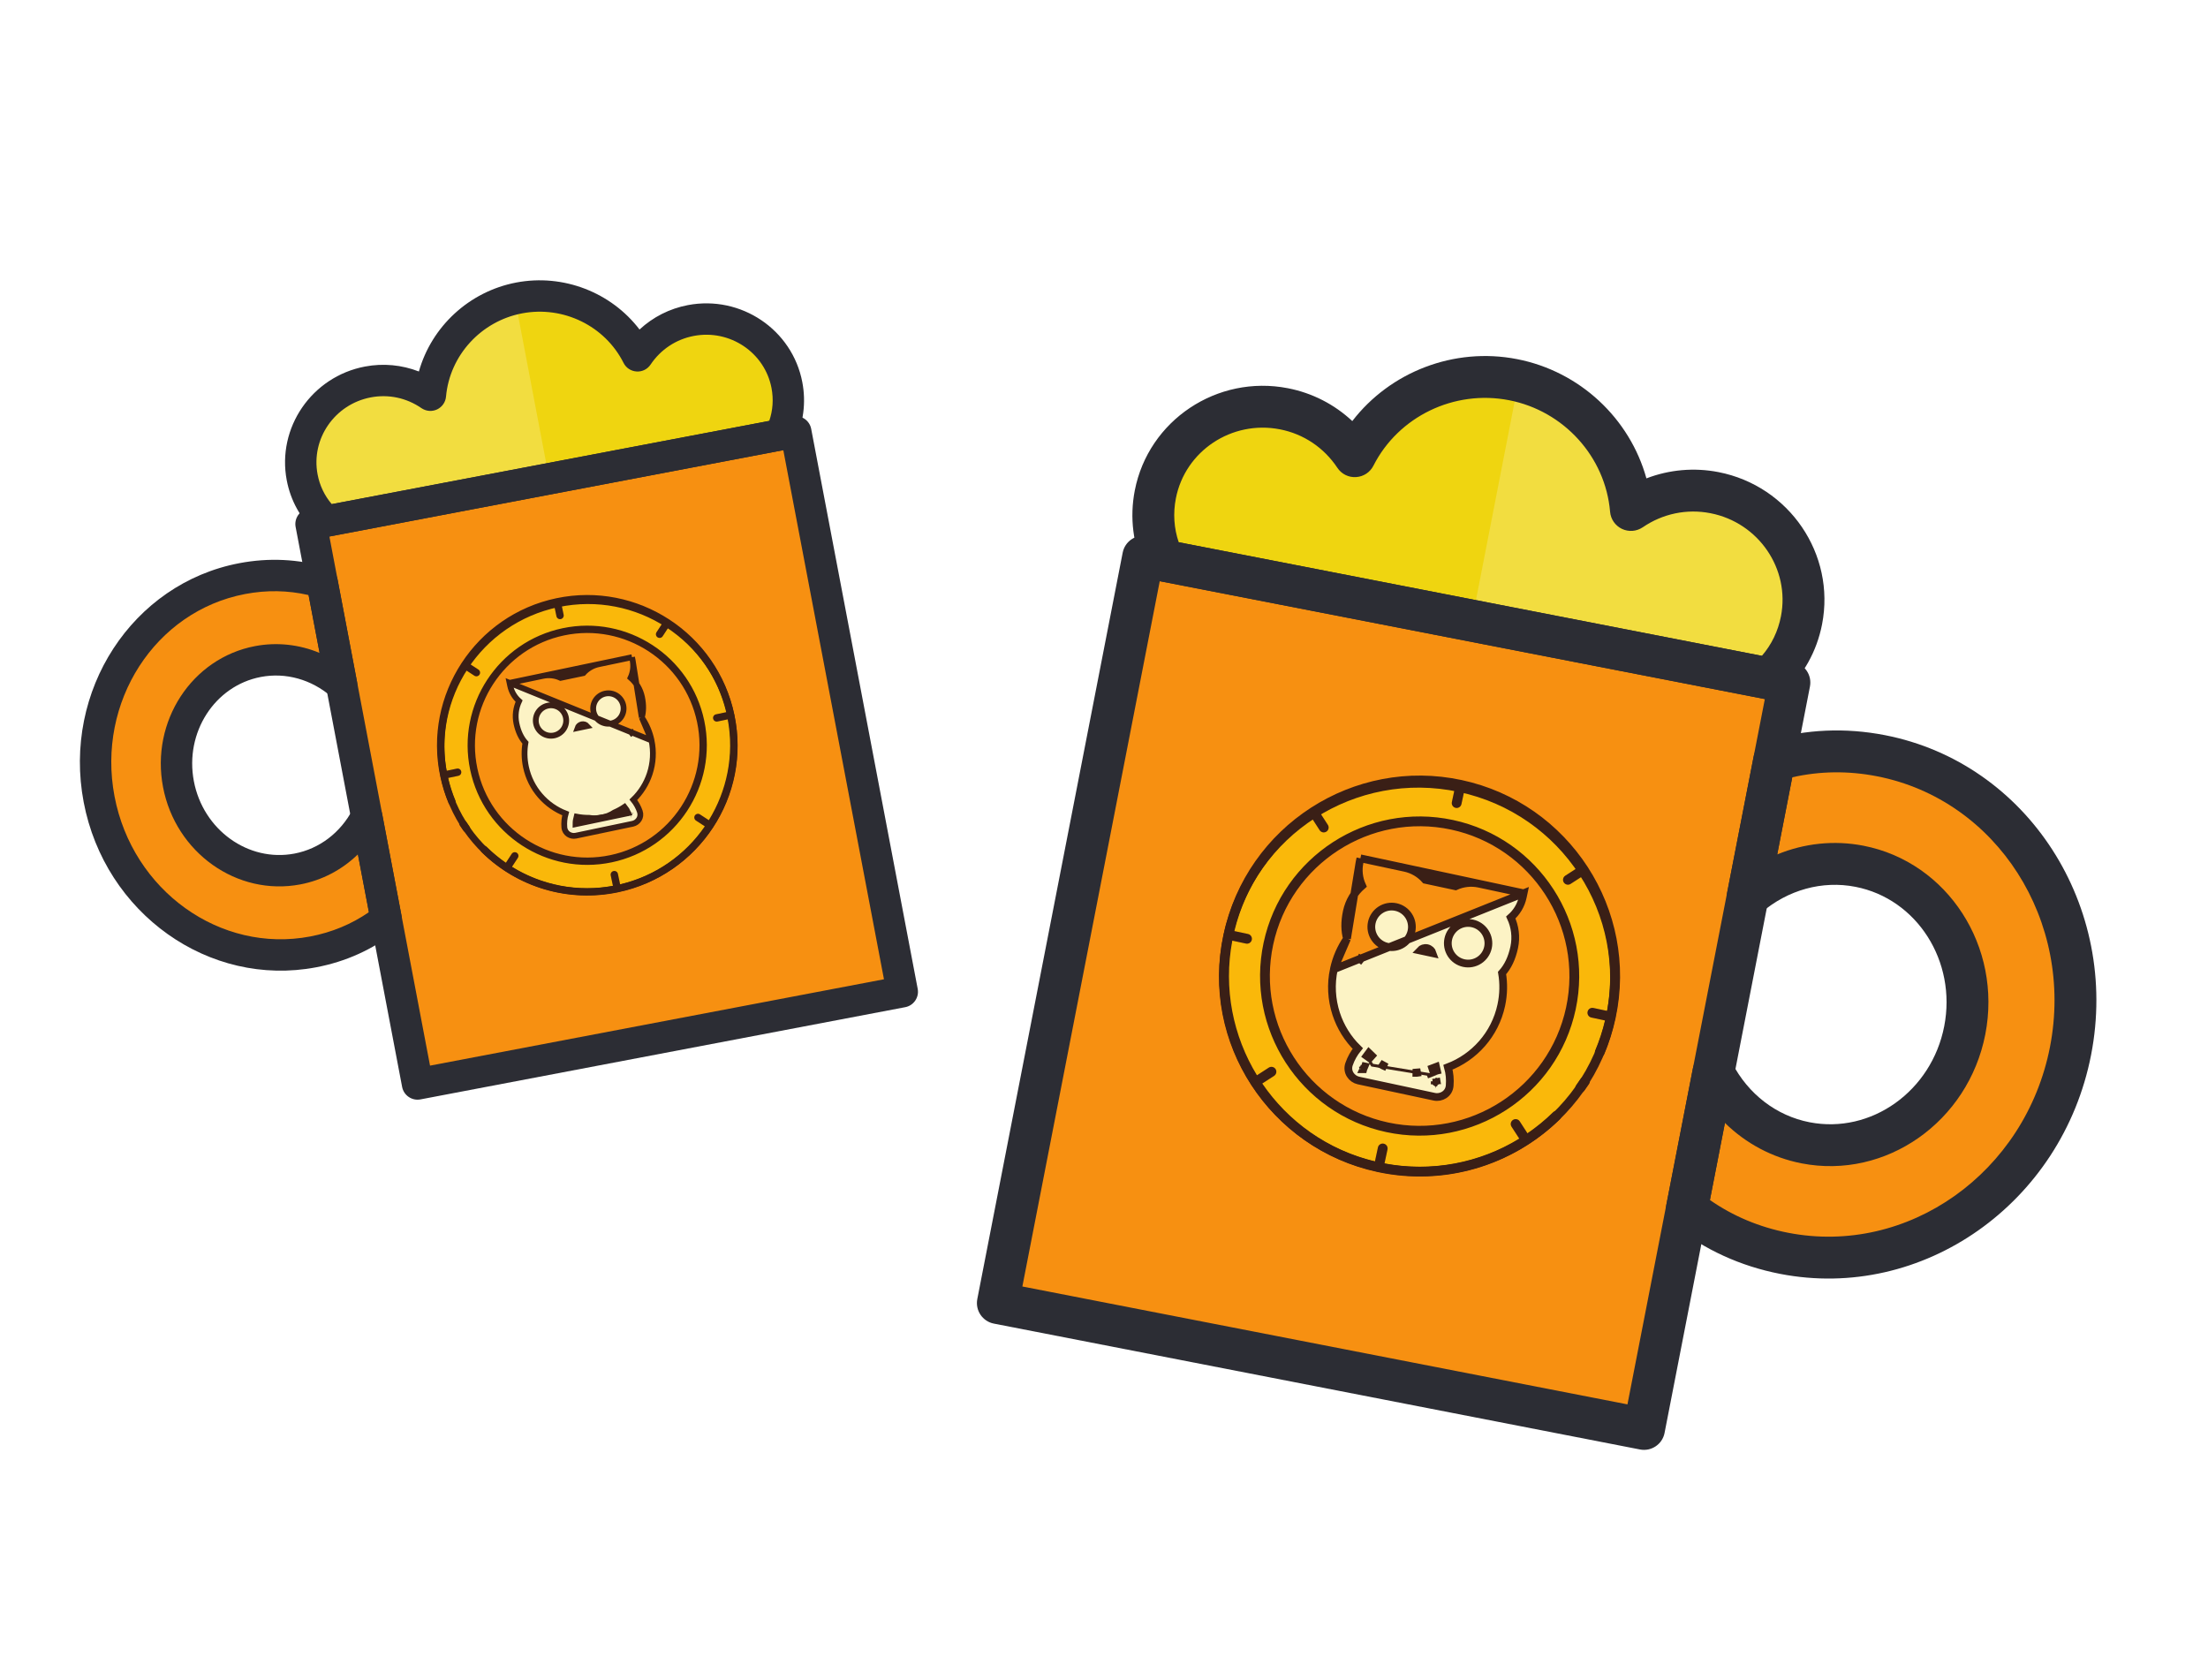 <svg width="255" height="194" viewBox="0 0 255 194" fill="none" xmlns="http://www.w3.org/2000/svg">
<circle cx="129" cy="97" r="97" fill="white"/>
<g filter="url(#filter0_d_824_2047)">
<path d="M206.629 75.326L189.84 161.509L115.238 146.976L132.026 60.794L206.629 75.326Z" fill="#F79011"/>
<path d="M217.239 83.77C213.032 82.95 208.834 83.157 204.9 84.306L201.83 100.068C205.356 97.05 210.039 95.618 214.752 96.536C223.154 98.172 228.629 106.691 226.918 115.476C225.207 124.26 216.933 130.106 208.531 128.469C203.819 127.551 200.015 124.466 197.881 120.341L194.811 136.101C198.024 138.649 201.839 140.411 206.045 141.231C221.2 144.183 236.045 133.701 239.131 117.855C242.217 102.014 232.393 86.722 217.239 83.77Z" fill="#F79011"/>
<path d="M208.034 68.111C207.507 70.816 206.171 73.117 204.305 74.872L134.401 61.255C133.279 58.918 132.905 56.283 133.432 53.579C134.754 46.792 141.425 42.378 148.261 43.709C151.772 44.393 154.628 46.428 156.449 49.196C159.796 42.656 167.134 38.864 174.724 40.343L175.393 40.473C182.642 42.181 187.757 48.3 188.34 55.408C191.072 53.527 194.483 52.713 197.994 53.397C204.875 54.738 209.356 61.325 208.034 68.111Z" fill="#EFD510"/>
<path d="M204.305 74.87L169.994 68.186L175.393 40.472C182.641 42.179 187.756 48.299 188.34 55.407C191.072 53.525 194.483 52.712 197.994 53.396C204.875 54.736 209.356 61.323 208.034 68.11C207.507 70.814 206.171 73.116 204.305 74.87Z" fill="#F2DD40"/>
<path d="M118.072 145.063L187.954 158.676L203.82 77.23L133.938 63.617L118.072 145.063ZM189.405 163.885L114.776 149.348C113.47 149.093 112.613 147.822 112.868 146.513L129.658 60.321C129.913 59.011 131.185 58.155 132.491 58.41L207.12 72.947C208.427 73.202 209.284 74.472 209.029 75.782L192.239 161.974C191.984 163.284 190.712 164.14 189.405 163.885Z" fill="#2C2D34"/>
<path d="M197.476 135.076C200.153 136.937 203.185 138.212 206.499 138.858C220.353 141.557 233.92 131.929 236.752 117.393C239.582 102.862 230.622 88.842 216.768 86.143C213.459 85.498 210.176 85.539 206.985 86.262L205.249 95.169C208.393 93.875 211.833 93.506 215.206 94.163C224.937 96.059 231.252 105.83 229.283 115.939C227.313 126.052 217.792 132.738 208.061 130.843C204.688 130.186 201.638 128.552 199.21 126.173L197.476 135.076ZM205.575 143.604C201.002 142.713 196.882 140.827 193.306 138.003C192.598 137.441 192.266 136.529 192.439 135.641L195.509 119.881C195.706 118.87 196.515 118.097 197.536 117.951C198.556 117.814 199.554 118.324 200.029 119.234C201.893 122.849 205.158 125.352 208.985 126.097C216.1 127.483 223.075 122.512 224.536 115.014C225.996 107.521 221.396 100.295 214.281 98.909C210.454 98.163 206.489 99.253 203.4 101.902C202.617 102.572 201.505 102.676 200.613 102.157C199.721 101.639 199.261 100.618 199.458 99.608L202.529 83.842C202.702 82.955 203.352 82.239 204.219 81.984C208.599 80.705 213.131 80.509 217.692 81.397C234.158 84.605 244.839 101.167 241.498 118.318C238.157 135.469 222.04 146.812 205.575 143.604Z" fill="#2C2D34"/>
<path d="M136.128 59.116L203.478 72.236C204.593 70.946 205.347 69.388 205.681 67.67C206.749 62.189 203.093 56.847 197.538 55.765C194.809 55.233 192.031 55.81 189.717 57.393C188.996 57.874 188.102 57.946 187.315 57.576C186.539 57.203 186.016 56.451 185.947 55.595C185.408 49.249 180.607 43.95 174.276 42.716C167.944 41.483 161.505 44.593 158.619 50.272C158.234 51.039 157.47 51.545 156.607 51.594C155.737 51.651 154.927 51.237 154.45 50.519C152.898 48.187 150.54 46.609 147.816 46.079C142.257 44.996 136.867 48.576 135.8 54.057C135.464 55.78 135.579 57.502 136.128 59.116ZM203.835 77.231L133.923 63.612C133.171 63.466 132.529 62.972 132.202 62.282C130.846 59.432 130.446 56.271 131.057 53.133C132.635 45.037 140.568 39.741 148.74 41.333C151.566 41.883 154.115 43.203 156.175 45.126C160.55 39.442 167.935 36.555 175.2 37.971C182.475 39.388 188.227 44.833 190.143 51.743C192.779 50.734 195.643 50.47 198.463 51.019C206.636 52.611 212.006 60.499 210.429 68.595C209.818 71.727 208.261 74.508 205.923 76.643C205.362 77.159 204.586 77.378 203.835 77.231Z" fill="#2C2D34"/>
<path d="M186.033 113.943C183.422 126.138 171.419 133.908 159.223 131.296C147.028 128.685 139.258 116.682 141.87 104.486C144.481 92.291 156.484 84.521 168.679 87.132C180.876 89.743 188.645 101.748 186.033 113.943Z" fill="#FAB80A"/>
<path d="M181.419 112.955C179.353 122.601 169.859 128.747 160.212 126.681C150.565 124.615 144.42 115.121 146.485 105.475C148.551 95.828 158.045 89.682 167.692 91.748C177.339 93.814 183.484 103.308 181.419 112.955Z" fill="#F79011"/>
<path d="M160.31 117.242C160.005 117.177 159.705 117.372 159.639 117.676L159.13 120.055C159.065 120.36 159.259 120.66 159.564 120.725C159.869 120.79 160.17 120.596 160.235 120.291L160.744 117.913C160.809 117.608 160.615 117.308 160.31 117.242Z" fill="#F79011"/>
<path d="M163.988 118.03C163.683 117.965 163.383 118.159 163.318 118.464L162.808 120.842C162.743 121.147 162.938 121.448 163.242 121.513C163.547 121.578 163.848 121.384 163.913 121.079L164.422 118.701C164.488 118.396 164.293 118.095 163.988 118.03Z" fill="#F79011"/>
<path d="M164.15 115.326L161.269 114.709L161.53 113.493C161.7 112.698 162.483 112.191 163.279 112.361C164.074 112.532 164.581 113.315 164.41 114.11L164.15 115.326Z" fill="#F79011"/>
<path d="M152.179 89.945C151.857 90.141 151.54 90.345 151.229 90.557C151.229 90.558 151.23 90.559 151.23 90.559L152.403 92.37C152.487 92.501 152.616 92.586 152.758 92.616C152.899 92.646 153.053 92.623 153.184 92.537C153.445 92.368 153.52 92.018 153.351 91.757L152.179 89.945ZM146.531 119.792L144.719 120.963C144.707 120.972 144.696 120.983 144.684 120.992C144.878 121.31 145.082 121.624 145.291 121.934C145.306 121.925 145.319 121.92 145.334 121.912L147.145 120.74C147.406 120.569 147.481 120.22 147.313 119.959C147.142 119.696 146.793 119.621 146.531 119.792ZM159.806 128.573C159.501 128.508 159.201 128.703 159.136 129.007L158.684 131.116C158.68 131.135 158.68 131.153 158.677 131.172C158.858 131.216 159.04 131.257 159.223 131.296C159.406 131.335 159.588 131.372 159.771 131.406C159.777 131.388 159.785 131.371 159.789 131.352L160.24 129.244C160.306 128.939 160.112 128.639 159.806 128.573ZM175.514 125.998C175.344 125.735 174.994 125.66 174.732 125.83C174.471 126 174.397 126.349 174.565 126.611L175.737 128.422C175.747 128.436 175.758 128.446 175.767 128.459C176.085 128.263 176.398 128.06 176.707 127.849C176.699 127.835 176.694 127.821 176.685 127.808L175.514 125.998ZM186.15 113.361C186.142 113.359 186.135 113.355 186.127 113.353L184.019 112.902C183.713 112.836 183.413 113.03 183.348 113.335C183.283 113.641 183.477 113.941 183.783 114.006L185.89 114.458C185.9 114.46 185.908 114.459 185.915 114.46C185.957 114.289 185.996 114.116 186.033 113.943C186.075 113.749 186.114 113.554 186.15 113.361ZM144.134 104.361L142.026 103.91C142.017 103.908 142.01 103.909 142.001 103.907C141.955 104.099 141.911 104.292 141.87 104.486C141.833 104.66 141.798 104.834 141.765 105.007C141.773 105.008 141.78 105.012 141.789 105.014L143.897 105.466C144.202 105.531 144.503 105.337 144.568 105.031C144.634 104.727 144.438 104.427 144.134 104.361ZM168.126 87.021L167.676 89.124C167.611 89.429 167.805 89.728 168.109 89.794C168.415 89.859 168.715 89.665 168.78 89.361L169.231 87.258C169.048 87.215 168.865 87.172 168.679 87.132C168.495 87.093 168.31 87.057 168.126 87.021ZM180.96 98.655C181.101 98.685 181.255 98.661 181.385 98.576L183.196 97.404C183.197 97.403 183.197 97.403 183.199 97.402C183.001 97.082 182.796 96.765 182.583 96.455C182.583 96.455 182.583 96.455 182.581 96.455L180.771 97.628C180.51 97.798 180.435 98.147 180.604 98.409C180.689 98.54 180.819 98.625 180.96 98.655Z" fill="#F79011"/>
<path d="M183.328 120.926C183.059 120.762 182.704 120.833 182.537 121.085C182.375 121.329 182.205 121.575 182.032 121.814C181.853 122.058 181.922 122.399 182.184 122.573C182.249 122.617 182.321 122.646 182.393 122.662C182.613 122.709 182.848 122.631 182.981 122.446C183.165 122.196 183.343 121.938 183.515 121.68C183.681 121.428 183.598 121.091 183.328 120.926Z" fill="#3A1F16"/>
<path d="M183.372 96.635C183.368 96.631 183.366 96.625 183.365 96.621C183.36 96.615 183.356 96.611 183.351 96.604C180.129 91.646 175.024 87.912 168.799 86.579C162.573 85.245 156.386 86.562 151.417 89.766C151.411 89.77 151.404 89.773 151.398 89.776C151.394 89.779 151.389 89.783 151.385 89.786C146.407 93.008 142.654 98.124 141.318 104.366C138.645 116.846 146.624 129.174 159.106 131.846C166.714 133.475 174.582 131.196 180.152 125.749C180.375 125.532 180.379 125.174 180.161 124.951C179.944 124.728 179.585 124.724 179.362 124.942C178.439 125.845 177.448 126.654 176.404 127.37L175.514 125.995C175.345 125.733 174.996 125.658 174.733 125.828C174.471 125.997 174.396 126.346 174.566 126.609L175.458 127.986C170.846 130.816 165.319 131.869 159.896 130.851L160.241 129.242C160.306 128.937 160.112 128.636 159.807 128.571C159.502 128.506 159.201 128.7 159.136 129.005L158.791 130.616C153.294 129.293 148.755 125.985 145.778 121.622L147.146 120.738C147.407 120.567 147.482 120.218 147.313 119.957C147.142 119.694 146.793 119.619 146.532 119.789L145.165 120.673C142.416 116.169 141.266 110.677 142.317 105.125L143.898 105.464C144.202 105.529 144.503 105.335 144.569 105.029C144.634 104.725 144.439 104.424 144.135 104.359L142.555 104.02C143.884 98.537 147.187 94.01 151.542 91.038L152.403 92.368C152.488 92.498 152.617 92.583 152.759 92.613C152.9 92.643 153.053 92.619 153.185 92.535C153.446 92.366 153.521 92.016 153.352 91.754L152.491 90.425C156.987 87.681 162.467 86.53 168.008 87.571L167.676 89.121C167.611 89.425 167.805 89.726 168.111 89.791C168.415 89.857 168.716 89.662 168.781 89.358L169.113 87.808C174.595 89.127 179.123 92.421 182.101 96.765L180.773 97.625C180.51 97.795 180.435 98.145 180.605 98.406C180.69 98.537 180.819 98.622 180.961 98.652C181.102 98.682 181.255 98.658 181.385 98.574L182.716 97.713C185.472 102.207 186.632 107.691 185.599 113.237L184.019 112.899C183.713 112.834 183.414 113.028 183.349 113.333C183.283 113.638 183.477 113.939 183.782 114.004L185.363 114.343C185.083 115.518 184.706 116.671 184.24 117.776C184.119 118.064 184.254 118.395 184.542 118.516C184.829 118.637 185.16 118.502 185.282 118.215C185.842 116.882 186.281 115.484 186.586 114.059C187.923 107.817 186.595 101.613 183.372 96.635Z" fill="#3A1F16"/>
<path d="M160.33 126.128C151.004 124.131 145.041 114.918 147.038 105.591C149.035 96.264 158.247 90.302 167.574 92.299C176.9 94.297 182.865 103.508 180.868 112.835C178.871 122.162 169.657 128.125 160.33 126.128ZM167.81 91.194C157.875 89.067 148.061 95.419 145.934 105.355C143.806 115.291 150.159 125.105 160.094 127.232C170.03 129.36 179.844 123.008 181.972 113.071C184.099 103.136 177.747 93.322 167.81 91.194Z" fill="#3A1F16"/>
<path d="M185.994 114.086C183.401 126.193 171.411 133.896 159.207 131.283C147.003 128.67 139.218 116.732 141.811 104.625C144.403 92.519 156.393 84.815 168.597 87.428C180.802 90.041 188.586 101.979 185.994 114.086Z" stroke="#3A1F16" stroke-width="1.073"/>
<path d="M160.358 105.215C160.804 105.311 161.269 105.225 161.652 104.978C162.034 104.73 162.303 104.341 162.398 103.895C162.494 103.449 162.408 102.984 162.16 102.601C161.913 102.219 161.523 101.95 161.078 101.855C160.632 101.759 160.167 101.845 159.784 102.093C159.402 102.34 159.133 102.73 159.038 103.175C158.942 103.621 159.028 104.086 159.275 104.469C159.523 104.851 159.912 105.12 160.358 105.215ZM171.232 105.787C171.137 106.232 170.868 106.622 170.485 106.869C170.103 107.117 169.638 107.202 169.192 107.107C168.746 107.012 168.357 106.743 168.109 106.36C167.862 105.978 167.776 105.513 167.871 105.067C167.967 104.621 168.235 104.232 168.618 103.984C169.001 103.737 169.466 103.651 169.911 103.746C170.357 103.842 170.747 104.11 170.994 104.493C171.242 104.876 171.327 105.341 171.232 105.787Z" fill="#F79011"/>
<path d="M175.959 99.653L175.866 100.089C175.661 101.049 175.159 101.856 174.48 102.454C174.964 103.495 175.132 104.695 174.875 105.897C174.605 107.159 174.131 108.137 173.47 108.867C173.67 110.063 173.653 111.316 173.384 112.573C172.655 115.979 170.252 118.596 167.225 119.748C167.414 120.427 167.486 121.147 167.421 121.879C167.338 122.83 166.428 123.319 165.652 123.152L156.893 121.277C156.116 121.11 155.487 120.293 155.8 119.391L155.8 119.391C156.033 118.719 156.378 118.111 156.808 117.582C155.667 116.469 154.81 115.094 154.314 113.574C153.772 111.914 153.679 110.139 154.045 108.432L175.959 99.653ZM175.959 99.653L175.523 99.56M175.959 99.653L175.523 99.56M165.701 121.38L166.017 121.448L166.024 121.449L166.024 121.449C166.021 121.449 166.019 121.448 166.017 121.448C165.986 121.442 165.955 121.441 165.924 121.447L165.965 121.683L165.966 121.685L165.967 121.693L165.967 121.694L165.974 121.734M165.701 121.38L165.839 121.478C165.866 121.462 165.894 121.452 165.924 121.447L165.965 121.683L165.966 121.685L165.967 121.693L165.967 121.694L165.974 121.734M165.701 121.38C165.701 121.496 165.695 121.611 165.685 121.726M165.701 121.38L165.685 121.726M165.974 121.734L166.006 121.754L165.974 121.734ZM165.685 121.726L165.685 121.726L165.685 121.732C165.685 121.73 165.685 121.728 165.685 121.726ZM175.523 99.56L170.823 98.553C169.87 98.349 168.923 98.475 168.1 98.849L164.603 98.1C164.005 97.422 163.193 96.919 162.239 96.715L157.548 95.711L157.111 95.617M175.523 99.56L157.111 95.617M157.111 95.617L157.018 96.054M157.111 95.617L157.018 96.054M157.018 96.054C156.822 96.974 156.927 97.929 157.313 98.779C156.446 99.53 155.801 100.556 155.544 101.758C155.288 102.954 155.303 103.993 155.565 104.897M157.018 96.054L155.565 104.897M157.115 107.26C157.228 107.36 157.346 107.457 157.469 107.551L157.115 107.26ZM157.115 107.26C157.184 107.124 157.258 106.99 157.336 106.859L157.115 107.26ZM155.565 104.897C154.851 105.934 154.325 107.126 154.045 108.431L155.565 104.897ZM158.091 118.09L157.825 118.448C157.934 118.529 158.045 118.608 158.158 118.685C158.238 118.586 158.322 118.492 158.411 118.401L158.091 118.09ZM157.574 119.64L157.258 119.572L157.258 119.572L157.249 119.57C157.252 119.571 157.255 119.572 157.258 119.572C157.288 119.579 157.316 119.591 157.341 119.609C157.369 119.627 157.392 119.651 157.411 119.679C157.411 119.679 157.411 119.679 157.411 119.679C157.411 119.679 157.411 119.679 157.411 119.679C157.411 119.679 157.411 119.68 157.411 119.68C157.439 119.723 157.456 119.771 157.462 119.822C157.467 119.869 157.462 119.917 157.447 119.962C157.446 119.965 157.445 119.969 157.443 119.973L157.444 119.973L157.447 119.962C157.485 119.852 157.527 119.745 157.574 119.64ZM165.429 119.861C165.474 119.98 165.513 120.1 165.547 120.222C165.681 120.197 165.815 120.169 165.948 120.138L165.847 119.703L165.429 119.861ZM163.657 120.386L163.582 119.946L163.576 120.392C163.589 120.392 163.603 120.392 163.616 120.392C163.63 120.39 163.643 120.388 163.657 120.386ZM159.689 119.53C159.7 119.537 159.711 119.544 159.722 119.551C159.734 119.557 159.746 119.562 159.758 119.567L159.936 119.158L159.689 119.53ZM165.463 106.575L163.987 106.259C164.191 106.037 164.503 105.926 164.817 105.992C165.133 106.065 165.369 106.292 165.463 106.575ZM161.991 105.503C161.469 105.841 160.835 105.958 160.227 105.828C159.619 105.698 159.088 105.331 158.75 104.809C158.412 104.287 158.295 103.653 158.426 103.045C158.556 102.437 158.922 101.906 159.444 101.568C159.966 101.23 160.601 101.114 161.208 101.244C161.816 101.374 162.348 101.74 162.685 102.262C163.023 102.784 163.14 103.419 163.01 104.026C162.879 104.634 162.513 105.166 161.991 105.503ZM170.825 107.395C170.303 107.733 169.669 107.849 169.061 107.719C168.453 107.589 167.922 107.223 167.584 106.701C167.246 106.179 167.129 105.544 167.26 104.936C167.39 104.329 167.756 103.797 168.278 103.46C168.8 103.122 169.434 103.005 170.042 103.135C170.65 103.265 171.181 103.632 171.519 104.154C171.857 104.675 171.974 105.31 171.844 105.918C171.713 106.526 171.347 107.057 170.825 107.395Z" fill="#FCF3C5" stroke="#3A1F16" stroke-width="0.893"/>
<path d="M164.864 120.872L165.426 120.649L158.473 119.503L158.215 119.105" stroke="#3A1F16" stroke-width="0.335"/>
</g>
<g filter="url(#filter1_d_824_2047)">
<path d="M35.942 56.95L48.241 121.603L104.206 110.957L91.908 46.305L35.942 56.95Z" fill="#F79011"/>
<path d="M27.962 63.246C31.118 62.646 34.264 62.815 37.209 63.69L39.458 75.513C36.825 73.24 33.319 72.151 29.784 72.823C23.481 74.022 19.349 80.389 20.602 86.979C21.856 93.569 28.038 97.978 34.341 96.779C37.876 96.107 40.737 93.807 42.351 90.722L44.6 102.545C42.183 104.444 39.318 105.752 36.162 106.352C24.793 108.515 13.701 100.609 11.44 88.722C9.179 76.838 16.593 65.409 27.962 63.246Z" fill="#F79011"/>
<path d="M34.912 51.539C35.298 53.568 36.292 55.297 37.685 56.618L90.126 46.643C90.974 44.895 91.264 42.922 90.878 40.893C89.909 35.802 84.924 32.471 79.796 33.446C77.162 33.947 75.014 35.463 73.64 37.532C71.153 32.619 65.666 29.753 59.971 30.836L59.469 30.931C54.031 32.187 50.177 36.757 49.716 42.083C47.675 40.663 45.12 40.042 42.487 40.543C37.324 41.525 33.944 46.447 34.912 51.539Z" fill="#EFD510"/>
<path d="M37.685 56.619L63.425 51.723L59.47 30.932C54.031 32.188 50.177 36.757 49.716 42.083C47.675 40.664 45.121 40.043 42.487 40.544C37.325 41.526 33.944 46.448 34.913 51.539C35.299 53.568 36.292 55.297 37.685 56.619Z" fill="#F2DD40"/>
<path d="M102.088 109.515L49.664 119.487L38.042 58.388L90.465 48.416L102.088 109.515ZM48.559 123.387L104.544 112.737C105.524 112.551 106.171 111.601 105.984 110.619L93.684 45.959C93.497 44.976 92.547 44.331 91.567 44.517L35.582 55.167C34.602 55.353 33.955 56.303 34.142 57.285L46.441 121.945C46.628 122.927 47.578 123.573 48.559 123.387Z" fill="#2C2D34"/>
<path d="M42.605 101.767C40.592 103.154 38.315 104.1 35.829 104.573C25.436 106.549 15.299 99.288 13.225 88.384C11.151 77.483 17.914 67.004 28.307 65.027C30.789 64.555 33.25 64.596 35.639 65.148L36.91 71.83C34.559 70.85 31.981 70.562 29.451 71.043C22.151 72.432 17.385 79.735 18.828 87.318C20.271 94.905 27.385 99.948 34.685 98.56C37.215 98.078 39.507 96.864 41.334 95.089L42.605 101.767ZM36.506 108.133C39.936 107.481 43.031 106.08 45.72 103.975C46.253 103.557 46.505 102.874 46.378 102.208L44.129 90.385C43.985 89.626 43.381 89.044 42.616 88.932C41.852 88.826 41.103 89.205 40.743 89.885C39.334 92.588 36.879 94.454 34.008 95C28.671 96.015 23.459 92.266 22.389 86.641C21.319 81.02 24.791 75.619 30.128 74.603C32.999 74.057 35.967 74.887 38.274 76.883C38.859 77.388 39.692 77.469 40.362 77.083C41.033 76.698 41.381 75.934 41.236 75.176L38.987 63.349C38.86 62.684 38.376 62.145 37.726 61.951C34.447 60.978 31.052 60.816 27.629 61.467C15.278 63.816 7.217 76.195 9.664 89.061C12.111 101.928 24.154 110.483 36.506 108.133Z" fill="#2C2D34"/>
<path d="M88.838 45.034L38.314 54.645C37.483 53.674 36.923 52.504 36.678 51.215C35.895 47.103 38.654 43.111 42.821 42.319C44.868 41.929 46.948 42.371 48.677 43.565C49.217 43.928 49.886 43.985 50.477 43.71C51.06 43.433 51.455 42.871 51.51 42.23C51.934 37.475 55.55 33.519 60.3 32.615C65.05 31.712 69.866 34.064 72.01 38.331C72.296 38.907 72.867 39.289 73.514 39.328C74.166 39.374 74.774 39.066 75.135 38.529C76.305 36.787 78.078 35.612 80.121 35.223C84.292 34.43 88.319 37.131 89.102 41.243C89.347 42.536 89.256 43.826 88.838 45.034ZM38.03 58.388L90.477 48.411C91.041 48.304 91.524 47.936 91.771 47.42C92.796 45.288 93.107 42.92 92.659 40.567C91.504 34.493 85.575 30.497 79.444 31.663C77.325 32.066 75.409 33.047 73.859 34.482C70.599 30.207 65.073 28.019 59.623 29.055C54.165 30.093 49.836 34.156 48.377 39.329C46.404 38.564 44.259 38.356 42.143 38.759C36.012 39.925 31.961 45.819 33.116 51.893C33.563 54.243 34.721 56.332 36.467 57.94C36.886 58.329 37.466 58.495 38.03 58.388Z" fill="#2C2D34"/>
<path d="M51.251 85.963C53.168 95.113 62.139 100.976 71.289 99.059C80.439 97.142 86.302 88.171 84.385 79.021C82.468 69.872 73.497 64.008 64.347 65.925C55.197 67.842 49.334 76.814 51.251 85.963Z" fill="#FAB80A"/>
<path d="M54.714 85.238C56.23 92.475 63.326 97.112 70.564 95.596C77.801 94.08 82.439 86.984 80.923 79.747C79.406 72.509 72.31 67.871 65.073 69.388C57.836 70.904 53.198 78 54.714 85.238Z" fill="#F79011"/>
<path d="M70.522 88.522C70.75 88.474 70.975 88.621 71.023 88.849L71.397 90.633C71.445 90.862 71.298 91.087 71.069 91.135C70.84 91.183 70.616 91.036 70.568 90.807L70.194 89.023C70.146 88.794 70.293 88.57 70.522 88.522Z" fill="#F79011"/>
<path d="M67.762 89.102C67.99 89.054 68.215 89.201 68.263 89.429L68.637 91.214C68.684 91.442 68.538 91.667 68.309 91.715C68.08 91.763 67.856 91.616 67.808 91.387L67.434 89.603C67.386 89.374 67.533 89.15 67.762 89.102Z" fill="#F79011"/>
<path d="M67.65 87.075L69.811 86.622L69.62 85.71C69.495 85.113 68.909 84.73 68.313 84.855C67.716 84.98 67.333 85.566 67.458 86.162L67.65 87.075Z" fill="#F79011"/>
<path d="M76.706 68.088C76.946 68.236 77.183 68.39 77.416 68.55C77.416 68.55 77.415 68.552 77.415 68.552L76.53 69.905C76.467 70.003 76.37 70.066 76.263 70.088C76.157 70.11 76.042 70.092 75.944 70.028C75.749 69.9 75.694 69.638 75.821 69.442L76.706 68.088ZM80.84 90.478L82.194 91.362C82.203 91.369 82.212 91.376 82.221 91.383C82.074 91.622 81.921 91.856 81.763 92.087C81.752 92.081 81.742 92.077 81.731 92.071L80.377 91.187C80.182 91.058 80.127 90.796 80.254 90.601C80.383 90.404 80.645 90.349 80.84 90.478ZM70.862 97.016C71.09 96.968 71.314 97.115 71.362 97.344L71.694 98.925C71.697 98.94 71.697 98.954 71.699 98.968C71.563 99 71.427 99.03 71.289 99.059C71.152 99.088 71.015 99.114 70.878 99.14C70.873 99.126 70.868 99.113 70.865 99.099L70.534 97.517C70.486 97.288 70.632 97.064 70.862 97.016ZM59.096 95.033C59.224 94.837 59.487 94.782 59.683 94.911C59.877 95.038 59.932 95.3 59.806 95.496L58.921 96.85C58.913 96.86 58.905 96.868 58.898 96.878C58.66 96.73 58.426 96.576 58.196 96.417C58.202 96.407 58.206 96.397 58.212 96.387L59.096 95.033ZM51.166 85.526C51.172 85.525 51.177 85.522 51.183 85.521L52.765 85.189C52.994 85.141 53.218 85.288 53.266 85.516C53.314 85.746 53.168 85.97 52.938 86.018L51.357 86.349C51.35 86.351 51.344 86.35 51.338 86.351C51.308 86.223 51.279 86.093 51.251 85.963C51.221 85.818 51.192 85.672 51.166 85.526ZM82.688 78.92L84.27 78.589C84.276 78.588 84.282 78.588 84.288 78.587C84.322 78.731 84.354 78.876 84.385 79.021C84.412 79.151 84.438 79.282 84.462 79.412C84.456 79.413 84.451 79.416 84.443 79.418L82.862 79.749C82.633 79.797 82.408 79.65 82.36 79.421C82.312 79.192 82.46 78.968 82.688 78.92ZM64.763 65.844L65.093 67.421C65.141 67.65 64.995 67.874 64.766 67.922C64.536 67.97 64.312 67.824 64.264 67.595L63.934 66.017C64.071 65.986 64.208 65.954 64.347 65.925C64.486 65.896 64.625 65.87 64.763 65.844ZM55.104 74.521C54.999 74.543 54.884 74.525 54.786 74.46L53.433 73.576C53.432 73.575 53.432 73.575 53.431 73.575C53.58 73.335 53.735 73.099 53.896 72.867C53.896 72.867 53.896 72.867 53.897 72.867L55.25 73.752C55.445 73.88 55.499 74.142 55.373 74.338C55.308 74.436 55.21 74.499 55.104 74.521Z" fill="#F79011"/>
<path d="M53.256 91.206C53.458 91.084 53.724 91.138 53.849 91.328C53.969 91.511 54.096 91.696 54.225 91.876C54.358 92.059 54.305 92.314 54.108 92.445C54.059 92.477 54.006 92.499 53.952 92.51C53.786 92.544 53.61 92.485 53.511 92.347C53.374 92.158 53.242 91.964 53.114 91.771C52.99 91.581 53.054 91.328 53.256 91.206Z" fill="#3A1F16"/>
<path d="M53.304 73.001C53.307 72.997 53.308 72.993 53.309 72.99C53.313 72.986 53.316 72.982 53.32 72.978C55.751 69.272 59.59 66.49 64.26 65.511C68.931 64.532 73.564 65.54 77.278 67.958C77.283 67.961 77.288 67.963 77.292 67.966C77.295 67.968 77.299 67.971 77.302 67.973C81.022 70.404 83.818 74.251 84.799 78.934C86.761 88.297 80.74 97.511 71.375 99.473C65.667 100.669 59.778 98.934 55.621 94.834C55.454 94.669 55.453 94.401 55.617 94.235C55.781 94.068 56.05 94.067 56.216 94.231C56.905 94.911 57.645 95.52 58.425 96.06L59.097 95.033C59.224 94.837 59.486 94.782 59.682 94.91C59.878 95.038 59.933 95.3 59.805 95.496L59.132 96.525C62.579 98.662 66.719 99.469 70.786 98.724L70.533 97.517C70.485 97.288 70.632 97.064 70.861 97.016C71.09 96.968 71.315 97.114 71.362 97.343L71.616 98.552C75.74 97.578 79.154 95.114 81.399 91.853L80.377 91.186C80.181 91.058 80.127 90.796 80.254 90.6C80.383 90.404 80.645 90.349 80.84 90.478L81.862 91.144C83.937 87.777 84.817 83.665 84.048 79.5L82.862 79.749C82.633 79.797 82.409 79.65 82.361 79.421C82.313 79.192 82.46 78.968 82.688 78.92L83.873 78.671C82.895 74.557 80.434 71.153 77.18 68.91L76.53 69.905C76.466 70.002 76.369 70.065 76.263 70.087C76.157 70.109 76.042 70.091 75.944 70.027C75.749 69.9 75.694 69.637 75.821 69.441L76.471 68.448C73.11 66.377 69.007 65.496 64.85 66.258L65.093 67.421C65.141 67.649 64.994 67.874 64.765 67.922C64.537 67.969 64.312 67.823 64.264 67.594L64.021 66.432C59.908 67.402 56.503 69.856 54.256 73.102L55.249 73.751C55.445 73.879 55.5 74.142 55.372 74.338C55.308 74.435 55.211 74.498 55.105 74.52C54.998 74.542 54.884 74.524 54.786 74.46L53.792 73.81C51.711 77.17 50.824 81.276 51.58 85.437L52.765 85.189C52.994 85.141 53.218 85.288 53.266 85.516C53.314 85.745 53.168 85.97 52.939 86.018L51.753 86.266C51.959 87.148 52.238 88.014 52.583 88.844C52.673 89.06 52.57 89.308 52.355 89.397C52.139 89.487 51.891 89.385 51.801 89.169C51.386 88.168 51.061 87.119 50.837 86.05C49.856 81.367 50.872 76.721 53.304 73.001Z" fill="#3A1F16"/>
<path d="M70.477 95.182C77.474 93.716 81.974 86.831 80.508 79.833C79.042 72.836 72.157 68.337 65.16 69.803C58.162 71.269 53.661 78.154 55.127 85.151C56.593 92.148 63.48 96.648 70.477 95.182ZM64.986 68.974C72.44 67.412 79.775 72.206 81.336 79.66C82.898 87.114 78.104 94.449 70.65 96.011C63.196 97.573 55.861 92.779 54.299 85.324C52.737 77.871 57.531 70.535 64.986 68.974Z" fill="#3A1F16"/>
<path d="M51.281 86.071C53.184 95.154 62.145 100.968 71.301 99.049C80.458 97.131 86.332 88.209 84.429 79.126C82.526 70.043 73.564 64.229 64.408 66.147C55.252 68.066 49.378 76.988 51.281 86.071Z" stroke="#3A1F16" stroke-width="0.804"/>
<path d="M70.525 79.507C70.191 79.578 69.842 79.512 69.556 79.325C69.27 79.138 69.07 78.845 69.001 78.511C68.93 78.177 68.996 77.828 69.183 77.542C69.37 77.256 69.663 77.056 69.997 76.986C70.331 76.916 70.68 76.982 70.966 77.169C71.252 77.356 71.452 77.648 71.522 77.983C71.592 78.317 71.526 78.666 71.339 78.951C71.152 79.237 70.859 79.437 70.525 79.507ZM62.373 79.9C62.443 80.234 62.643 80.527 62.929 80.714C63.215 80.9 63.563 80.966 63.898 80.896C64.232 80.826 64.525 80.626 64.712 80.34C64.898 80.054 64.964 79.706 64.894 79.371C64.824 79.037 64.624 78.744 64.338 78.557C64.052 78.37 63.704 78.305 63.369 78.375C63.035 78.445 62.742 78.645 62.555 78.931C62.368 79.217 62.303 79.565 62.373 79.9Z" fill="#F79011"/>
<path d="M58.85 75.286L58.919 75.613C59.069 76.333 59.443 76.94 59.949 77.391C59.583 78.169 59.453 79.067 59.642 79.97C59.841 80.916 60.193 81.651 60.685 82.201C60.531 83.096 60.54 84.035 60.737 84.978C61.273 87.534 63.065 89.503 65.33 90.377C65.186 90.885 65.13 91.425 65.176 91.973C65.236 92.687 65.916 93.056 66.498 92.934L73.07 91.557C73.652 91.435 74.127 90.824 73.895 90.147L73.895 90.147C73.723 89.643 73.466 89.186 73.145 88.788C74.004 87.957 74.651 86.93 75.028 85.792C75.44 84.549 75.515 83.22 75.246 81.938L58.85 75.286ZM58.85 75.286L59.177 75.217M58.85 75.286L59.177 75.217M59.177 75.217L62.703 74.479C63.419 74.329 64.128 74.426 64.744 74.709L67.367 74.159C67.818 73.653 68.428 73.279 69.144 73.129L72.663 72.392L72.991 72.323M59.177 75.217L72.991 72.323M72.991 72.323L73.059 72.651M72.991 72.323L73.059 72.651M73.059 72.651C73.203 73.341 73.121 74.056 72.829 74.692C73.477 75.258 73.956 76.029 74.145 76.931C74.333 77.829 74.318 78.608 74.119 79.284M73.059 72.651L74.119 79.284M72.862 90.489L72.843 90.461L72.843 90.461L72.862 90.489ZM72.862 90.489L72.868 90.498L72.862 90.489ZM72.862 90.489L72.886 90.492L72.862 90.489ZM72.95 81.05C72.864 81.125 72.775 81.197 72.683 81.267L72.95 81.05ZM72.95 81.05C72.898 80.948 72.843 80.847 72.785 80.749L72.95 81.05ZM74.119 79.284C74.651 80.064 75.041 80.959 75.246 81.938L74.119 79.284ZM66.586 90.738C66.507 91.02 66.466 91.312 66.467 91.605L72.565 90.328C72.451 90.067 72.304 89.826 72.13 89.61C71.762 89.858 71.369 90.074 70.954 90.254C70.526 90.532 70.055 90.736 69.545 90.842L69.544 90.843C69.046 90.945 68.534 90.955 68.033 90.872C67.542 90.875 67.058 90.829 66.586 90.738ZM66.694 80.509L67.802 80.277C67.65 80.11 67.416 80.025 67.18 80.074C66.944 80.127 66.766 80.297 66.694 80.509ZM69.3 79.717C69.69 79.972 70.166 80.062 70.622 79.966C71.078 79.871 71.477 79.598 71.732 79.208C71.987 78.818 72.076 78.342 71.981 77.886C71.885 77.43 71.613 77.031 71.223 76.776C70.832 76.521 70.357 76.431 69.901 76.527C69.445 76.623 69.046 76.895 68.791 77.285C68.536 77.675 68.446 78.151 68.542 78.607C68.637 79.063 68.91 79.462 69.3 79.717ZM62.673 81.106C63.063 81.361 63.538 81.45 63.994 81.355C64.45 81.259 64.85 80.986 65.105 80.596C65.359 80.206 65.449 79.731 65.353 79.275C65.258 78.819 64.985 78.419 64.595 78.165C64.205 77.91 63.73 77.82 63.274 77.916C62.818 78.011 62.418 78.284 62.163 78.674C61.908 79.064 61.819 79.539 61.914 79.995C62.01 80.451 62.283 80.851 62.673 81.106Z" fill="#FCF3C5" stroke="#3A1F16" stroke-width="0.669"/>
<path d="M67.096 91.228L66.676 91.06L71.891 90.224L72.085 89.926" stroke="#3A1F16" stroke-width="0.251"/>
</g>
<defs>
<filter id="filter0_d_824_2047" x="109.323" y="37.614" width="136.286" height="133.315" filterUnits="userSpaceOnUse" color-interpolation-filters="sRGB">
<feFlood flood-opacity="0" result="BackgroundImageFix"/>
<feColorMatrix in="SourceAlpha" type="matrix" values="0 0 0 0 0 0 0 0 0 0 0 0 0 0 0 0 0 0 127 0" result="hardAlpha"/>
<feOffset dy="3.499"/>
<feGaussianBlur stdDeviation="1.75"/>
<feComposite in2="hardAlpha" operator="out"/>
<feColorMatrix type="matrix" values="0 0 0 0 0 0 0 0 0 0 0 0 0 0 0 0 0 0 0.25 0"/>
<feBlend mode="normal" in2="BackgroundImageFix" result="effect1_dropShadow_824_2047"/>
<feBlend mode="normal" in="SourceGraphic" in2="effect1_dropShadow_824_2047" result="shape"/>
</filter>
<filter id="filter1_d_824_2047" x="5.656" y="28.8" width="103.931" height="101.76" filterUnits="userSpaceOnUse" color-interpolation-filters="sRGB">
<feFlood flood-opacity="0" result="BackgroundImageFix"/>
<feColorMatrix in="SourceAlpha" type="matrix" values="0 0 0 0 0 0 0 0 0 0 0 0 0 0 0 0 0 0 127 0" result="hardAlpha"/>
<feOffset dy="3.57"/>
<feGaussianBlur stdDeviation="1.785"/>
<feComposite in2="hardAlpha" operator="out"/>
<feColorMatrix type="matrix" values="0 0 0 0 0 0 0 0 0 0 0 0 0 0 0 0 0 0 0.25 0"/>
<feBlend mode="normal" in2="BackgroundImageFix" result="effect1_dropShadow_824_2047"/>
<feBlend mode="normal" in="SourceGraphic" in2="effect1_dropShadow_824_2047" result="shape"/>
</filter>
</defs>
</svg>
